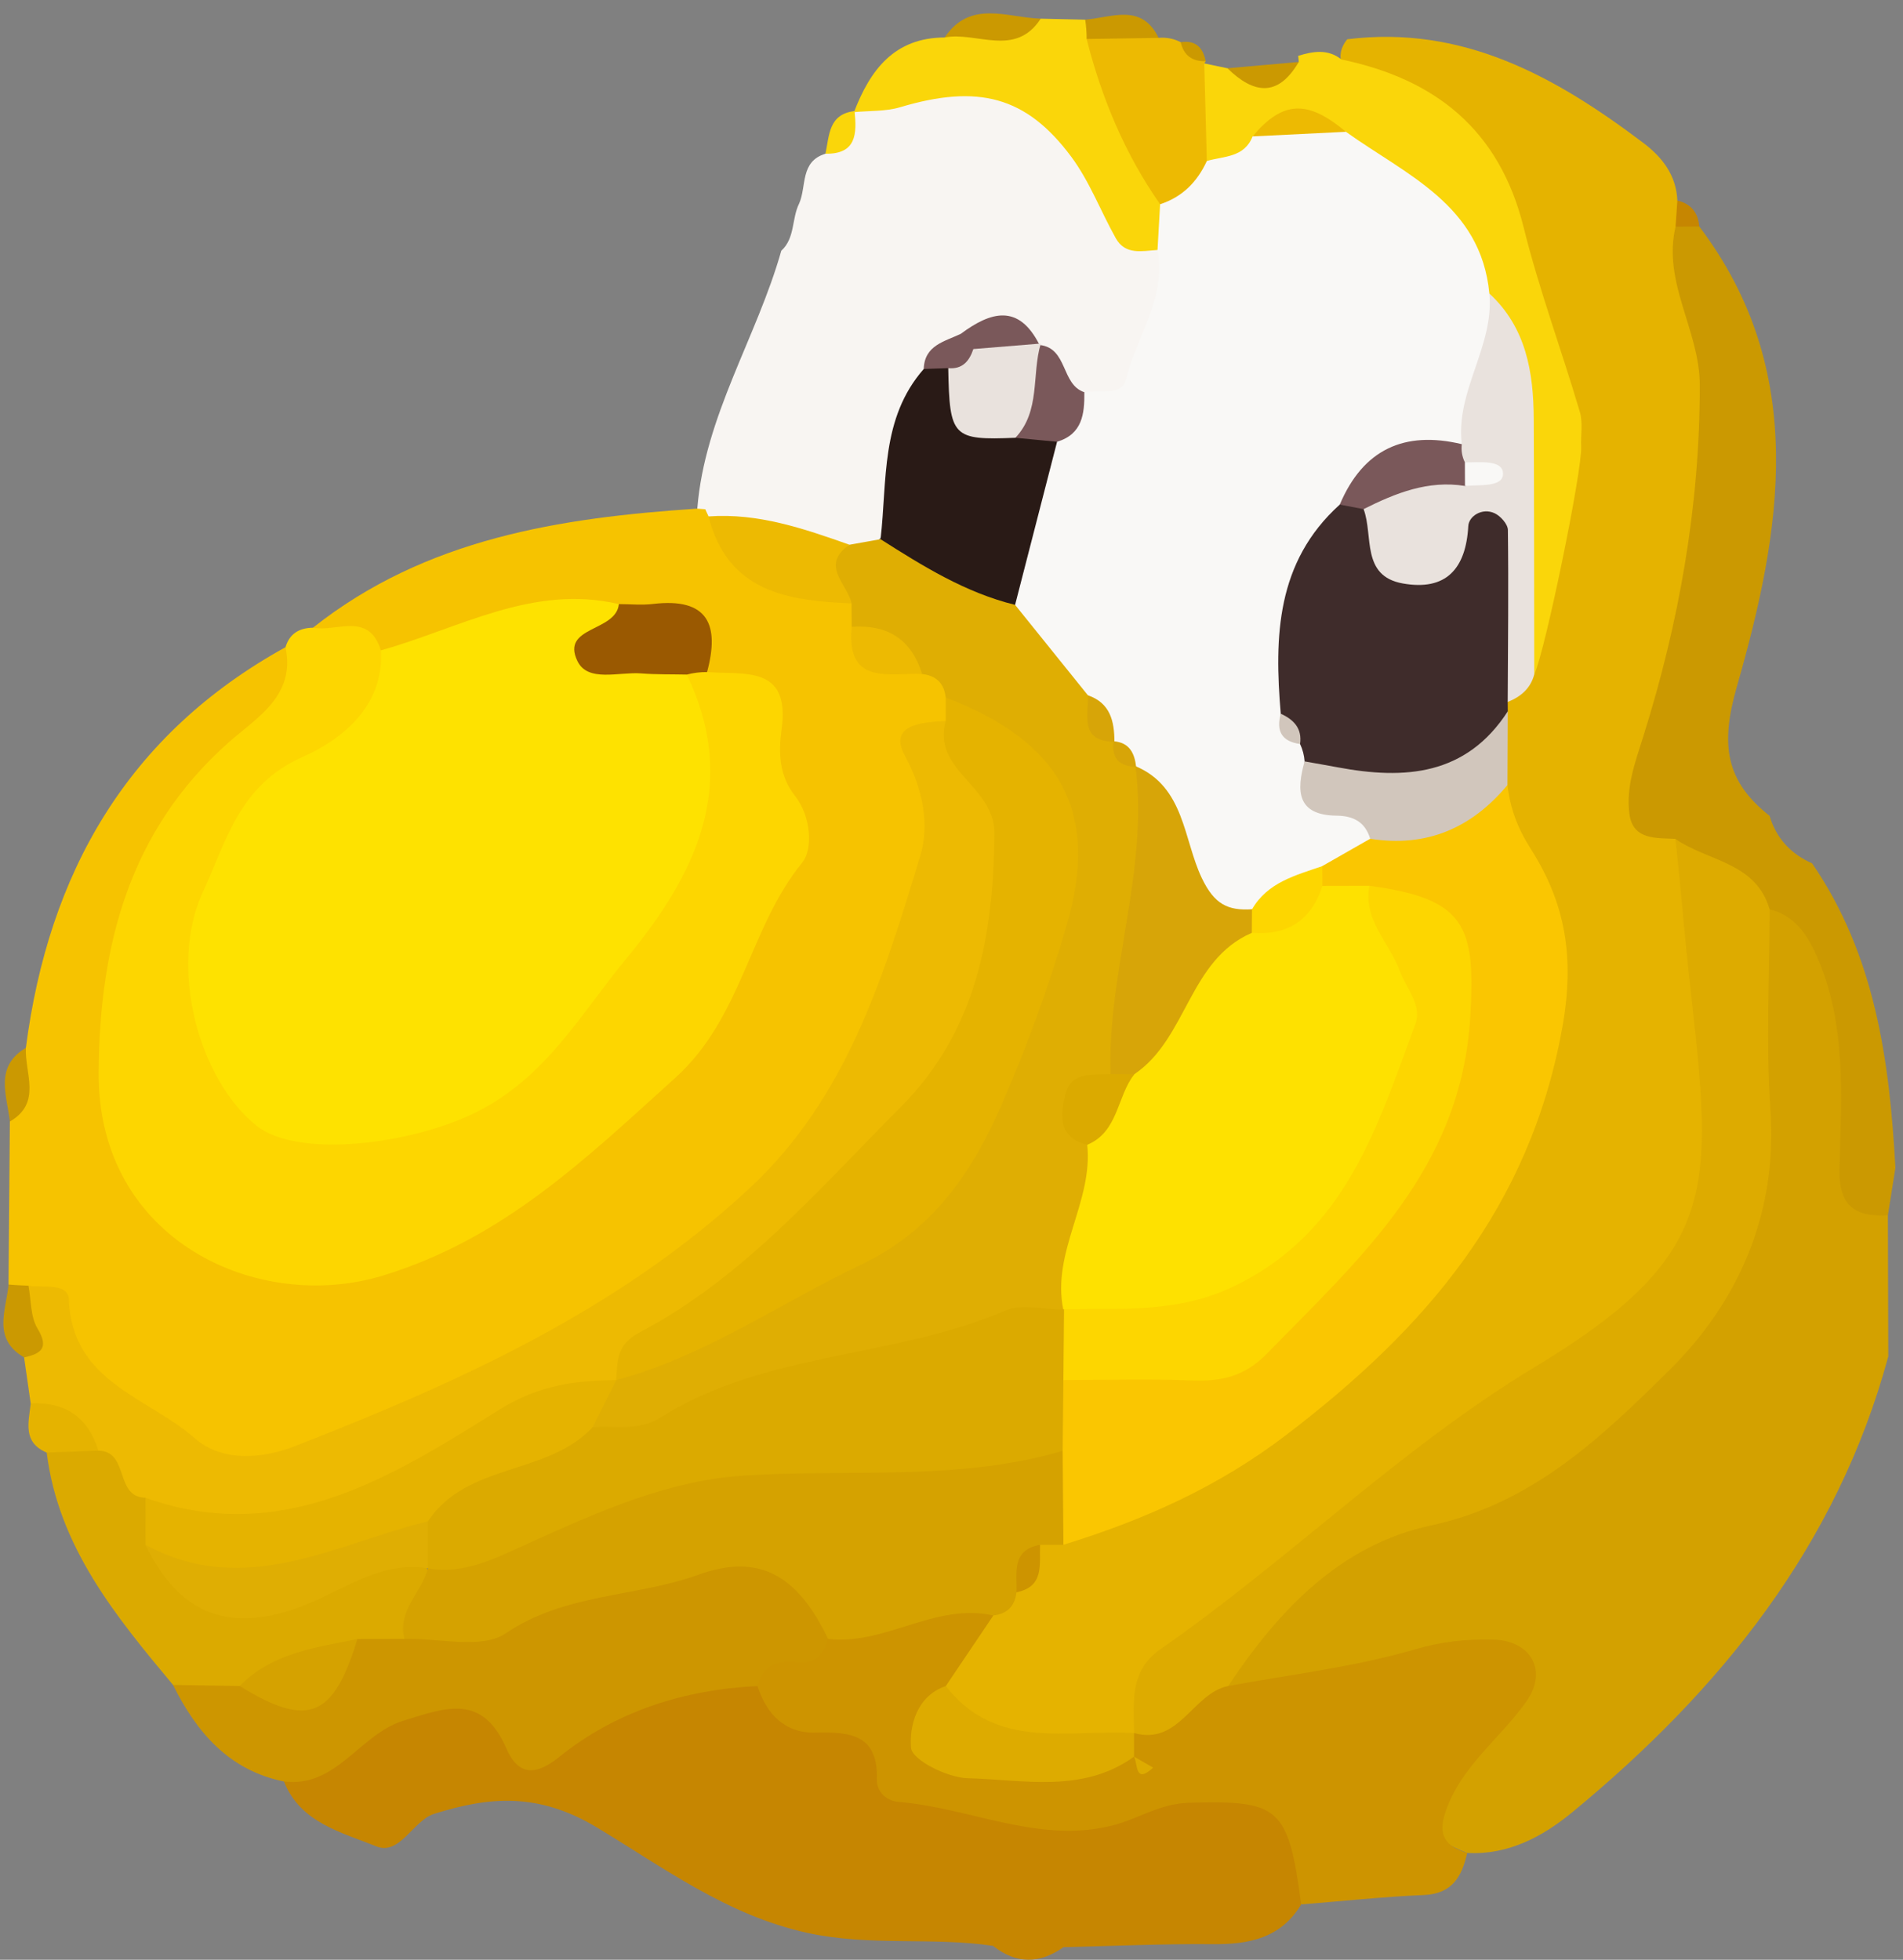 <?xml version="1.0" encoding="utf-8"?>
<!-- Generator: Adobe Illustrator 23.1.0, SVG Export Plug-In . SVG Version: 6.00 Build 0)  -->
<svg version="1.1" id="Calque_1" xmlns="http://www.w3.org/2000/svg" xmlns:xlink="http://www.w3.org/1999/xlink" x="0px" y="0px"
	 viewBox="0 0 1125 1158.59" style="enable-background:new 0 0 1125 1158.59;" xml:space="preserve">
<rect x="0" y="0" width="1125" height="1158.59" fill="#808080" stroke="none"/>
<style type="text/css">
	.st0{fill:#E5B300;}
	.st1{fill:#F6C300;}
	.st2{fill:#D3A100;}
	.st3{fill:#FDD600;}
	.st4{fill:#C68601;}
	.st5{fill:#F8F5F2;}
	.st6{fill:#CD9400;}
	.st7{fill:#EDBA02;}
	.st8{fill:#CB9901;}
	.st9{fill:#CD9600;}
	.st10{fill:#FAD60A;}
	.st11{fill:#DBAA00;}
	.st12{fill:#FAC601;}
	.st13{fill:#DDAB00;}
	.st14{fill:#D5A200;}
	.st15{fill:#3F2C2B;}
	.st16{fill:#E9E2DD;}
	.st17{fill:#D1C6BC;}
	.st18{fill:#FEE200;}
	.st19{fill:#DFAE03;}
	.st20{fill:#9A5901;}
	.st21{fill:#F9F8F6;}
	.st22{fill:#291A16;}
	.st23{fill:#7A585A;}
	.st24{fill:#FEE100;}
	.st25{fill:#D7A508;}
</style>
<g>
	<g>
		<path class="st0" d="M796.46,23.22c68.44-8.52,123.2,22.13,174.96,61.22c11.3,8.53,19.54,19.14,20.19,34.11
			c3.35,6.54,6.02,13.34,8,20.41c39.92,87.9,20.05,176.28,1.15,264.32c-6.31,29.4-16.35,57.97-1.87,87.49
			c8.38,21.73,11.42,44.75,15.67,67.41c27.95,148.71,2.99,204.06-123,284.63c-77.65,49.66-152.45,103.38-209.8,177.39
			c-4.4,6.05-9.98,10.67-16.6,14.09c-41.17,12.08-79.45,11.12-109.82-24.75c-9.1-22.92,3.89-38.93,17.15-54.89
			c6.15-7.2,12.73-14.08,18.92-21.28c7.69-9.86,14.72-20.37,24.85-28.15c5.3-3.63,10.96-6.58,16.84-9.13
			c104.8-36.74,186.25-102.24,242.19-198.34c43.29-74.37,39.65-150.03,2.86-225.81c-1.85-13.4-1.74-26.78,0.22-40.15
			c1.05-6.69,2.92-13.16,5.28-19.49c3.77-9.26,8.34-18.16,12.76-27.1c9.53-56.23,26.23-110.38,10.35-170.01
			c-19-71.33-43.59-135.45-111.81-173.49C791.21,35.18,791.73,29.02,796.46,23.22z"/>
		<path class="st1" d="M15.3,619.48c13.4-103.41,60.02-185.3,153.47-236.84c21.64,36.52-9.03,55.1-28.02,75.49
			c-45.17,48.48-64.34,106.62-62.94,170.63c1.79,81.57,62.91,128.73,141.01,106.17c114.35-33.03,189.45-111.48,228.06-222.48
			c13.22-37.99,5.01-77.65-28.64-106.68c-13.73-22-32.56-34.29-59.62-30.88c-44.56-6.28-84.31,18.51-127.7,19.62
			c-17.72-3.06-34.36-8.28-45.9-23.42c66.65-52.75,145.86-64.98,227.19-70.39c5.74-3.48,11.17-2.9,16.38,1.13
			c18.34,25.23,47.14,34.43,73.36,47.52c4.6,3.48,8.42,7.75,11.69,12.46c7.82,16.62,24.2,21.88,39.21,29.09
			c8.13,5.56,12.97,13.13,14.45,22.93c0.16,6.73-0.73,13.22-2.55,19.65c-11.1,258.58-159.54,350.08-373.22,431.22
			c-68.76,26.11-117.92-4.27-173.29-89.72c-4.35-5.21-8.74-10.4-13.19-15.55c0.26-32.13,0.52-64.27,0.78-96.4
			C13.11,649.41,5.73,632.6,15.3,619.48z"/>
		<path class="st2" d="M1116.07,718.47c0.08,27.81,0.15,55.62,0.23,83.43c-30.26,111.89-99.19,197.22-186.59,269.32
			c-17.43,14.38-37.92,25.62-62.37,24.23c-47.55-18.16-16.36-45.51-5.38-66.56c18.55-35.57,4.48-37.72-26.66-34.52
			c-37.04,3.82-74.07,28.64-111.91,2.48c13.23-61.23,61.49-87.96,112.48-108.36c41.35-16.54,77.57-39.6,111.13-67.55
			c51.97-43.29,80.73-97.31,81.18-167.09c0.26-39.96-12.14-83.23,18.28-119.08c54.31,16.16,48.48,64.15,54.87,105.09
			C1105.46,666.25,1094.18,695.4,1116.07,718.47z"/>
		<path class="st3" d="M185.02,371.1c13.98,2.66,32.97-9.69,40.15,13.38c19.13,33.85-8.05,50.76-27.02,68.78
			c-21.88,20.79-45.36,39.88-55.48,69.5c-15,43.9-19.79,89.4,20.79,120.65c37.36,28.77,81.09,19.52,116.05-7.29
			c76.21-58.43,129.11-130.92,121.27-233.91c4.55-5.86,10.3-7.48,17.23-4.9c21.98,1.75,49.36-4.32,44.04,33.96
			c-1.86,13.39-1.6,27.29,8.02,39.39c9.42,11.86,10.6,31.42,4.25,39.2c-31.54,38.66-35.41,91.51-75.16,127.4
			c-52.61,47.5-101.36,95.01-172.71,116.84C152.95,776.6,57.5,733.88,58.3,633.61c0.6-74.73,18.09-142.77,77.24-195.03
			c16.28-14.39,39.32-27.21,33.24-55.94C171.17,374.54,176.97,371.23,185.02,371.1z"/>
		<path class="st4" d="M769.23,1125.9c-12.03,19.97-30.83,23.7-52.37,23.49c-29.37-0.28-58.76,1.1-88.14,1.77
			c-14.09,9.98-27.99,10.09-41.68-0.79c-36.31-5.35-72.88,0.42-109.78-7.66c-47.58-10.42-85.46-38.95-124.53-62.4
			c-34.62-20.78-63.58-18.17-96.12-7.95c-12.36,3.88-20.25,24.91-34.24,19.19c-20.32-8.31-44.76-13.82-54.51-38.33
			c36.35-43.81,77.47-72.59,136.57-42.08c19.45,10.04,35.24-0.4,52.06-7.37c31.9-13.21,63.83-27.27,99.6-13.91
			c27.87,15.77,57.51,26.81,84.06,46.78c41.01,30.85,90.06,25.55,139.55,16.43C752.48,1039.65,778.4,1063.06,769.23,1125.9z"/>
		<path class="st5" d="M472.43,120.32c4.5-10.17,0.45-24.86,15.56-29.43c10.55-5.12,6.99-19.88,17.22-25.22l-0.36,0.65
			C572.24,26.48,607.58,32,652.32,91.25c13.9,18.41,26.7,37.78,39.46,57.12c8.87,39.18,4.65,73.2-36.79,92.32
			c-18.05,2.19-31.05-7.29-43.11-18.75c-10.4-9.68-22.07-14.36-36.2-8.39c-10.09,4.44-17.58,11.66-23.14,21.1
			c-11.63,28.65-11.6,61.85-34.42,85.98c-5.92,3.8-12.24,6.47-19.02,8.27c-31.09,6.82-56.48-5.58-80.21-23.58l-1.97-4.26l-4.7-0.34
			c4.37-54.8,35.1-101.01,49.66-152.49C470.12,140.71,467.96,129.26,472.43,120.32z"/>
		<path class="st6" d="M769.23,1125.9c-7.68-57.83-12.94-61.61-66.45-60.1c-17.04,0.48-29.88,9.48-44.8,13.33
			c-43.54,11.26-84.4-10.39-126.92-13.87c-6.8-0.56-12.9-5.78-12.68-13.36c0.77-26.5-15.78-28.08-36.08-27.57
			c-18.14,0.45-29.1-10.7-34.51-27.54c-1.61-31.2,26.55-30.41,44.02-41.24c31.74-8.34,63.51-27.76,95.42-0.47
			c-9.37,13.9-18.74,27.81-28.11,41.71c5.6,65.18,55.92,33.4,87.99,40.73c5.85-2.65,13.4,3.28,18.74-3.17
			c-2.14-4.95-0.58-8.21,4.57-9.74l0.01-0.01c16.43-13.52,27.14-38.49,55.66-27.82c36.95-6.86,74.63-11.22,110.52-21.72
			c15.9-4.65,30.85-6.14,46.3-5.72c22.22,0.6,32.13,18.38,19.61,36.31c-15.35,21.98-38.4,38.01-47.8,64.98
			c-5.12,14.69-0.06,20.87,12.63,24.83c-3.1,13.84-8.73,24.14-25.55,24.87C817.57,1121.36,793.42,1123.96,769.23,1125.9z"/>
		<path class="st7" d="M16.83,760.09c8.66,1.44,23.49-1.95,23.88,8.28c1.89,48.94,46.83,57.61,74.39,81.89
			c16.84,14.83,41.4,11.67,59.23,4.72c96.98-37.84,191.61-80.45,269.25-152.94c57.14-53.35,78.83-124.88,100.41-195.9
			c5.59-18.39,1.88-39.15-9.08-59.44c-9.97-18.46,10.42-19.7,24.13-20.48c61.5,62.54,58.52,153.91-8.76,233.83
			c-50.68,60.2-111.86,108.97-174.28,156.2c-5.3,4.64-11.24,8.3-17.63,11.22c-47.19,11.77-85.69,41.95-129.22,61.61
			c-45.38,20.49-90.59,30.72-138.68,10.93c-15.85-5.57-27.51-16.55-37.64-29.44c-9.3-15.48-22.11-28.06-34.68-40.85
			c-1.3-9.07-2.6-18.14-3.9-27.21C17.12,788.49,2.19,773.39,16.83,760.09z"/>
		<path class="st8" d="M1116.07,718.47c-19.11,1.07-29.08-5.21-28.61-27.12c0.91-42.56,4.54-85.73-13.57-126.41
			c-5.71-12.83-13.12-23.71-27.76-27.37c-26.88-2.76-41.86-21.45-55.72-41.64c-11.36-0.62-24.97,0.76-27.1-14.48
			c-2.22-15.92,3.28-30.58,8.23-46.31c21.12-67.2,33.35-136.23,33.34-207.31c-0.01-32.39-22.19-60.73-14.33-93.85
			c4.64-4.82,9.31-4.85,14-0.08c64.97,85.82,48.58,180.01,22.24,272c-9.84,34.36-6.79,55.8,19.33,76.41
			c3.95,13.34,12.57,22.5,25.16,28.12c37.23,54.29,45.75,116.44,49.23,179.96C1119.03,699.76,1117.55,709.12,1116.07,718.47z"/>
		<path class="st9" d="M489.54,968.94c-2.54,8.92-7.48,14.73-17.71,13.88c-11.23-0.93-21.07,0.63-24.04,13.97
			c-43.42,2.14-83.79,14.89-117.43,42.1c-15.85,12.82-25.04,8.51-30.96-5.1c-14.17-32.59-35.35-24.47-60.95-16.5
			c-26.04,8.11-39.3,39.7-70.6,35.94c-32.59-6.7-51.58-29.02-65.56-57.09c9.73-10.61,22.21-11.35,35.29-10.02
			c35.17,15.86,56.44-8.9,79.88-27.57c9.76-4.31,19.93-6.65,30.51-7.79c57.91-1.88,108.98-35.91,166.57-36.35
			C450.63,914.12,496.33,907.35,489.54,968.94z"/>
		<path class="st10" d="M793.02,35.16c55.72,11.61,93.43,41.72,107.73,99.31c9.14,36.83,22.44,72.61,33.22,109.05
			c1.89,6.4,0.46,13.75,0.78,20.65c0.65,14.02-21.31,120.92-27.74,134.58c-26.47-25.93-17.11-59.53-18.87-90.51
			c-2.19-38.41,3.54-77.72-14.68-113.91c-13.58-44.64-42.82-76.76-81.7-100.96c-17.41-13.43-33.96-7.55-50.4,2.38
			c-13.9,5.19-26.78,5.75-36.63-7.86c-7.76-18.28-7.93-35.45,7.2-50.41c4.57,0.96,9.14,1.92,13.71,2.88
			c14.48,3.59,29.02,7.8,42.17-3.72l-0.35-3.63C776.25,30.33,784.97,28.78,793.02,35.16z"/>
		<path class="st11" d="M141.68,996.76c-13.13-0.21-26.25-0.41-39.38-0.62c-34.06-40.81-67.77-81.81-74.69-137.38
			c9.84-9.88,20.09-8.78,30.57-1.12c18.32,0.22,9.5,27.6,27.83,27.82c6.58,6.82,12.95,13.81,17.35,22.33
			c18.29,33.21,46.27,31.35,76.71,21.55c23.25-7.49,46.19-22.29,71.07-4.3c12.07,19.06-0.82,31.25-12.07,43.9
			c-9.26,0.02-18.52,0.04-27.78,0.05C193.18,991,169.45,998.94,141.68,996.76z"/>
		<path class="st10" d="M684.28,147.78c-9.06,0.58-18.99,3.2-24.67-6.95c-8.94-15.98-15.51-33.62-26.31-48.15
			c-26.7-35.91-55.28-43.01-101.15-29.29c-8.62,2.58-18.18,2.02-27.3,2.92c9.53-24.83,23.7-44.03,53.58-44.15
			c17.13-12.98,39.33,0.01,56.82-11.11c8.77,0.2,17.54,0.39,26.31,0.59c4.94,3.95,9.45,8.33,13.53,13.18
			c16.52,30.69,30.01,62.59,37.97,96.69C693.94,131.53,692.04,140.65,684.28,147.78z"/>
		<path class="st7" d="M685.82,120.75c-20.8-29.76-34.53-62.65-43.43-97.7c14.03-10.34,28.23-9.41,42.56-0.67
			c4.59-0.4,8.93,0.45,13.04,2.55c5.14,3.48,10.08,7.22,14.79,11.26l-0.87,1.29c0.51,19.23,1.03,38.47,1.54,57.7
			C714.02,114.27,706.19,124.29,685.82,120.75z"/>
		<path class="st0" d="M58.18,857.64c-10.19,0.37-20.38,0.75-30.57,1.12c-14.35-6.04-10.68-17.94-9.44-29.04
			C38.72,828.69,52.1,837.95,58.18,857.64z"/>
		<path class="st8" d="M615.24,11.05c-15.12,23.22-37.87,7.44-56.82,11.11C573.67-0.43,595.46,10.47,615.24,11.05z"/>
		<path class="st8" d="M16.83,760.09c1.61,8.52,1.12,18.3,5.31,25.26c6.97,11.57,2.27,14.9-7.87,17.15
			c-18.95-10.96-10.68-27.74-9.21-43.07C8.98,759.75,12.9,759.97,16.83,760.09z"/>
		<path class="st8" d="M684.95,22.38c-14.19,0.22-28.38,0.45-42.56,0.67c0.01-3.83-0.27-7.63-0.85-11.42
			C657.2,10.44,674.75,1.56,684.95,22.38z"/>
		<path class="st8" d="M15.3,619.48c-0.75,15.04,9.61,32.5-9.46,43.56C4.08,647.45-3.46,630.61,15.3,619.48z"/>
		<path class="st8" d="M767.78,36.64c-12.31,21.05-26.66,18.87-42.17,3.72C739.67,39.12,753.73,37.88,767.78,36.64z"/>
		<path class="st10" d="M505.2,65.67c1.34,13.24,1.25,25.5-17.22,25.22C490.3,80.15,489.75,67.45,505.2,65.67z"/>
		<path class="st8" d="M712.78,36.19c-7.94,0.2-12.99-3.39-14.79-11.26C706.77,23.62,711.16,28.09,712.78,36.19z"/>
		<path class="st4" d="M1004.55,133.91c-4.67,0.03-9.33,0.05-14,0.08c0.35-5.15,0.71-10.3,1.06-15.45
			C999.68,120.51,1003.89,125.72,1004.55,133.91z"/>
		<path class="st12" d="M891.17,464.12c1.58,13.71,5.93,25.41,13.8,37.77c20.36,31.99,26.15,64.08,18.58,105.81
			c-19.34,106.69-80.86,177.89-163.23,240.69c-40.81,31.12-84.35,50.24-131.66,64.89c-13.48-14.99-18.26-32.9-17.77-52.59
			c-0.02-14.66,2.57-28.77,9.76-41.71c12.46-16.71,31.34-17.2,49.69-19.87c92.21-13.39,175.26-105.68,181.16-198.87
			c2.03-32.15-5.43-54.76-41.21-59.19c-9.99-2.23-19.27-5.96-27.44-12.23c-4.54-5.51-6.23-11.85-5.55-18.9
			c5.65-13.55,16.53-21.08,29.74-25.94C835.96,481.25,861.53,464,891.17,464.12z"/>
		<path class="st13" d="M990.42,495.94c19.02,13.29,47.66,13.69,55.72,41.64c0,39.42-2.26,79.01,0.5,118.24
			c4.33,61.45-18.91,113.82-59.65,154.11c-39.57,39.13-80.95,79.08-140.81,91.86c-53.83,11.49-90.37,50.23-120.11,94.98
			c-21.05,4.28-28.76,35.24-55.66,27.82c-0.17-18.22-2.79-36.81,15.65-49.62C762.05,922.19,827.8,856.18,907.65,808
			c114.34-68.99,104.15-108.65,90.11-238.31C995.12,545.38,993.33,520.47,990.42,495.94z"/>
		<path class="st14" d="M628.21,857.74c0.15,18.51,0.3,37.03,0.45,55.54l-6.91,0.02l-6.91-0.02c-8.63,7.38-5.7,20.5-13.94,28.07
			c-0.93,8.19-5.45,12.8-13.68,13.71c-34.32-7.72-63.91,17.8-97.69,13.87c-17.81-37.23-40.31-51.06-76.72-37.93
			c-37.28,13.44-78.59,10.76-113.88,34.65c-14.2,9.61-39.58,2.68-59.87,3.28c-4.27-16.88,10.28-27.49,13.93-41.73
			c2.41-3.07,4.81-6.14,7.17-9.27C375.14,850.87,498.75,836.38,628.21,857.74z"/>
		<path class="st15" d="M891.31,415l0.05,5.55c-20.42,69.43-69.47,57.67-119.9,42.32c-6.52-3.65-11.86-8.58-16.23-14.63
			c-6.47-9.27-11.13-19.37-14.16-30.26c-6.98-50.87-7.03-99.06,49.62-124.52c7.15-0.78,14.13,0.28,20.79,2.98
			c3.98,2.12,8.35,4.11,11.57,7.32c23.65,23.67,57.34-33.38,71.63,4C907.11,340.24,907,379.68,891.31,415z"/>
		<path class="st16" d="M891.31,415c0.16-33.9,0.55-67.81,0.11-101.7c-0.04-3.44-4.4-8.31-7.93-9.91
			c-7.33-3.33-15.16,1.75-15.48,7.62c-1.4,25.35-13.2,38.45-38.66,33.94c-24.89-4.41-17.33-28.23-23.23-43.94
			c9.74-22.44,27.88-27.81,50.13-24.75c7.4,0.79,14.93,8.76,22.31-0.28c-9.66,7.12-14.64-1.45-20.88-6.29
			c-3.28-6.18-5.32-12.62-6.38-19.48c0.59-29.06,4.31-56.92,29.16-76.69c21.77,20.11,26.11,46.48,26.24,74.17
			c0.25,50.36,0.22,100.71,0.3,151.07C904.78,407.08,898.99,411.95,891.31,415z"/>
		<path class="st17" d="M771.25,450.14c6.56,1.17,13.12,2.29,19.67,3.52c39.57,7.41,75.85,4.87,100.44-33.12
			c-0.06,14.52-0.13,29.05-0.19,43.57c-21.21,25.5-47.89,37.04-81.14,31.77C790.27,486.42,744.57,498.97,771.25,450.14z"/>
		<path class="st13" d="M670.44,1038.51c-30.37,21.9-65.26,13.62-98.35,12.78c-12-0.31-32.91-10.77-33.51-17.96
			c-1.04-12.33,2.93-30.51,20.54-36.55c29.79,38.5,72.47,25.46,111.29,27.81c0,4.64,0.01,9.29,0.01,13.93
			C670.42,1038.53,670.44,1038.51,670.44,1038.51z"/>
		<path class="st6" d="M600.91,941.36c0.43-11.45-3.23-24.93,13.94-28.07C614.37,924.72,617.61,937.99,600.91,941.36z"/>
		<path class="st18" d="M406.01,398.81c31.28,65.25,5.52,117.96-35.84,168.04c-27.28,33.03-47.74,70.8-89.78,91.24
			c-38.22,18.59-104.4,26.85-128.75,7.42c-34.09-27.2-52.34-93.76-31.69-138.18c13.62-29.29,21.2-63.16,58.88-79.79
			c21.93-9.68,48.44-29.31,46.34-63.05c46.17-12.87,89.69-39.33,140.69-27.33C369.91,380.03,393.9,383.7,406.01,398.81z"/>
		<path class="st19" d="M502.2,322.05c6.12-1.09,12.23-2.18,18.35-3.27c31.47-3.12,55.22,15.73,81.18,28.34
			c20.61,14.51,37.97,32.04,49.65,54.71c3.94,8.11,7.29,16.51,11.18,24.69c3.25,5.19,6.22,10.51,9.36,15.81
			c3.54,5.34,6.38,10.96,8.93,16.84c2.4,6.18,4,12.5,5.16,18.99c6.77,51.17-5.22,100.02-18.02,148.76
			c-12.02,18.78-20.62,38.33-12.98,61.44c0.05,32.18-5.05,62.83-25.56,89.1c-88.09,36.04-178.31,64.16-273.71,72.94
			c-18.75-16.86-2.89-25.14,8.57-34.51v0c30.69-24.43,63-46.88,98.79-62.64c65.48-28.82,102.14-80.22,130.83-143.9
			c34.38-76.32,34.26-141.41-34.86-196.96c-0.9-8.39-5.56-13.01-13.94-13.89c-12.37-11.56-30.83-14.02-41.64-27.91
			c-0.02-4.62-0.04-9.24-0.07-13.86C488.94,345.66,474.08,334.61,502.2,322.05z"/>
		<path class="st0" d="M559.07,412.38c69.2,26.35,90.58,68.71,71.77,133.7c-10.66,36.82-23.54,72.16-38.85,107.34
			c-18,41.36-41.78,74.67-83.01,94.28c-48.14,22.9-92.3,54.25-144.67,68.18c0.66-11.17,0.2-21.01,13.57-28.03
			c61.65-32.39,106.38-84.99,154.53-133.3c44.61-44.76,54.94-100.93,55.43-161.78c0.23-28.4-36.96-37.05-28.79-66.56
			C559.06,421.6,559.07,416.99,559.07,412.38z"/>
		<path class="st20" d="M406.01,398.81c-9.02-0.2-18.06,0.01-27.04-0.69c-13.07-1.02-31.5,5.49-37.65-7.37
			c-9.88-20.65,22.9-17.1,24.54-33.6c6.73,0.01,13.55,0.7,20.18-0.09c32.69-3.88,39.46,12.44,31.96,40.26
			C413.94,397.29,409.94,397.79,406.01,398.81z"/>
		<path class="st7" d="M502.2,322.05c-17.73,12.19-1.16,23.18,1.22,34.67c-37.65-1.57-73.19-6.6-84.54-51.41
			C448.21,303.19,475.22,312.52,502.2,322.05z"/>
		<path class="st7" d="M503.49,370.58c21.13-1.52,35.3,7.35,41.64,27.91C525.64,397.55,500.14,405.58,503.49,370.58z"/>
		<path class="st21" d="M643.13,411.05c-14.35-17.82-28.69-35.63-43.04-53.45c-12.19-31.18-3.38-61.39,4.12-91.69
			c6.88-17.14,22.76-24.6,36.83-34.03c8.59-1.54,22.09,2.47,24.43-7.08c6.29-25.65,24.22-48.61,18.82-77.03
			c0.51-9.01,1.03-18.02,1.54-27.03c13.15-4.26,21.96-13.23,27.63-25.57c10.06-2.91,22.18-1.97,27.04-14.54
			c17.68-15.11,36.33-10.7,55.16-2.72c35.48,25.46,79.81,43.08,84.81,95.59c2.95,31.23-20.14,57.69-16.3,89.08
			c-23.92,12.16-50.01,19.95-72.14,35.73c-37.56,33.89-38.74,78.04-34.89,123.61c0.22,8.26,4.98,13.63,11.42,17.92
			c1.54,3.26,2.43,6.69,2.69,10.28c-4.87,17.3-4.72,31.85,18.92,32.1c10,0.11,16.88,3.77,19.85,13.64
			c-9.44,5.39-18.89,10.78-28.33,16.17c-11,18.12-25.77,30.98-47.57,34.06c-58.48-5.7-40.33-63.14-62.86-93.16l0.39,0.44
			c-5.92-3.77-11.13-8.17-13.4-15.17l0.55,0.33C647.42,432.9,650.92,418.76,643.13,411.05z"/>
		<path class="st22" d="M624.91,261.17c-8.27,32.14-16.55,64.29-24.82,96.43c-29.31-7.21-54.49-22.88-79.53-38.82
			c4-34.69-0.08-71.43,25.54-100.64c4.33-5.19,9.52-6.27,15.55-3.29c14.31,15.05,30.11,27.94,50.69,33.73
			C617.78,251.54,622,255.7,624.91,261.17z"/>
		<path class="st23" d="M624.91,261.17c-8.21-0.78-16.42-1.57-24.64-2.35c-9.45-18.26-0.54-33.71,7.49-49.33
			c2.24-1.87,4.52-3.7,6.8-5.54c16.77,1.78,12.62,23.39,26.47,27.93C641.18,244.69,639.85,256.68,624.91,261.17z"/>
		<path class="st23" d="M567.98,197.37c17.7-13.16,34.23-18.03,46.58,6.59l0.73-0.85c-10.23,11.26-22.79,13.55-36.96,9.61
			C571.75,209.72,568.3,204.59,567.98,197.37z"/>
		<path class="st23" d="M560.57,217.66c-4.83,0.16-9.66,0.32-14.49,0.48c0.47-14.12,12.38-16.18,21.89-20.78
			c2.38,3.08,4.87,6.08,7.45,9C574.71,215.7,571.09,221.21,560.57,217.66z"/>
		<path class="st13" d="M670.42,1038.53c3.76,2.17,7.52,4.34,11.29,6.5c-10.77,9.96-8.98-1.82-11.27-6.52L670.42,1038.53z"/>
		<path class="st0" d="M364.31,815.88c-4.63,9.28-9.27,18.56-13.9,27.84c-15.4,48.81-66.29,45.32-99.67,67.72
			c-54.81,8.76-109.18,59-164.71,1.86c0-9.27-0.01-18.55-0.01-27.82c81.02,28.94,146.29-12.83,209.11-52.03
			C318.9,818.6,339.91,816.32,364.31,815.88z"/>
		<path class="st14" d="M141.68,996.76c19.11-19.53,44.73-22.72,69.61-27.77C197.04,1015.71,182.1,1021.66,141.68,996.76z"/>
		<path class="st7" d="M795.65,77.92c-18.39,0.91-36.77,1.82-55.16,2.72C758.23,59.52,772.95,58.79,795.65,77.92z"/>
		<path class="st19" d="M86.02,913.29c58.71,31.94,112.06-0.39,166.97-13.91c7.28,9.28,8.3,18.55,0.01,27.83
			c-26.64-4.34-47.18,10.99-69.92,20.53C137.04,967.07,106.34,955.34,86.02,913.29z"/>
		<path class="st24" d="M628.58,774.19c-7.01-34.16,17.75-63.71,14.16-97.38c-2.73-21.23,15.33-32.05,23.82-47.67
			c15.21-33.41,28.78-68.14,66.63-83.45c17.98-3.33,32.16-15.11,48.59-21.93c9.26-0.02,18.53-0.04,27.79-0.06
			c48.96,57.09,52.08,95.06,13.4,162.99c-47.73,83.79-101.81,111.53-186.29,95.56C633.96,779.58,631.27,776.88,628.58,774.19z"/>
		<path class="st11" d="M253,927.21c0-9.28,0-18.55-0.01-27.83c23.15-34.86,70.75-26.93,97.41-55.66
			c13.41-1.15,27.1,2.52,39.97-5.61c62.2-39.3,138.17-34.91,204-63.33c9.68-4.18,22.72-0.58,34.2-0.58l0.46-0.19
			c10.78,14.07,10.96,28.04-0.39,41.9c-0.14,13.95-0.29,27.9-0.43,41.84c-62.23,18.24-126.34,10.44-189.61,14.71
			c-44.67,3.02-86.4,21.98-127.23,40.41C292.66,921.31,274.56,930.93,253,927.21z"/>
		<path class="st3" d="M628.64,815.9c0.13-13.97,0.26-27.93,0.39-41.9c33.81-0.61,66.93,2.45,100.05-13.37
			c66.44-31.73,85.06-94.27,107.55-154.96c4.27-11.51-5.25-21.13-9.1-31.64c-6.11-16.68-21.86-30.18-17.97-50.35
			c56.99,7.65,62.79,23.73,59.63,77.37c-5.31,89.98-64.78,142.42-120.51,199.51c-12.6,12.91-26.49,16.27-43.6,15.59
			C679.64,815.14,654.13,815.9,628.64,815.9z"/>
		<path class="st3" d="M781.78,523.75c-6.53,20.35-20.59,29.4-41.74,27.76c-4.86-3.13-6.46-6.24-4.81-9.33
			c1.63-3.07,3.27-4.6,4.92-4.6c9.25-15.99,25.82-20.08,41.55-25.52C781.73,515.95,781.76,519.85,781.78,523.75z"/>
		<path class="st23" d="M792.03,298.32c13.79-32.62,38.17-43.85,72.14-35.73c-0.45,3.77,0.16,7.36,1.83,10.77
			c4.38,3.08,5.85,6.17,4.41,9.27c-1.44,3.11-2.89,4.66-4.35,4.66c-21.82-3.51-41.08,4.23-59.94,13.7
			C801.42,300.11,796.73,299.21,792.03,298.32z"/>
		<path class="st17" d="M768.57,439.86c-10.85-1.49-14.28-7.7-11.42-17.92C764.82,425.44,769.87,430.63,768.57,439.86z"/>
		<path class="st21" d="M866.06,287.3c-0.02-4.65-0.04-9.29-0.06-13.94c8.55,0.11,22.41-1.81,22.55,6.66
			C888.69,288.19,874.5,286.47,866.06,287.3z"/>
		<path class="st25" d="M740.14,537.57c-0.04,4.64-0.07,9.29-0.11,13.93c-37.28,16.11-38.16,62.46-69.43,83.56
			c-4.73,5.95-9.42,5.65-14.08-0.08c-1.91-61.23,22.64-120.32,14.75-182.03c29.14,12.25,28.29,43.35,39.22,66.19
			C717.9,534.63,725.85,538.45,740.14,537.57z"/>
		<path class="st11" d="M656.52,634.98c4.69,0.03,9.39,0.05,14.08,0.08c-10.4,13.17-9.34,34-27.86,41.75
			c-17.83-4.39-15.78-18.6-12.71-30.44C633.34,633.61,646.15,635.43,656.52,634.98z"/>
		<path class="st25" d="M643.13,411.05c13.28,4.57,15.65,15.38,15.69,27.51C638.02,438.27,643.6,422.93,643.13,411.05z"/>
		<path class="st25" d="M658.26,438.22c9.38,0.71,12.46,6.99,13.4,15.17C661.78,453.12,657.05,448.3,658.26,438.22z"/>
		<path class="st16" d="M560.57,217.66c8.39,0.75,12.47-4.15,14.85-11.3c13.29-1.09,26.57-2.17,39.86-3.26
			c-5.5,18.44-0.01,39.84-15.01,55.72C563.13,260.34,561.33,258.46,560.57,217.66z"/>
	</g>
</g>
</svg>
